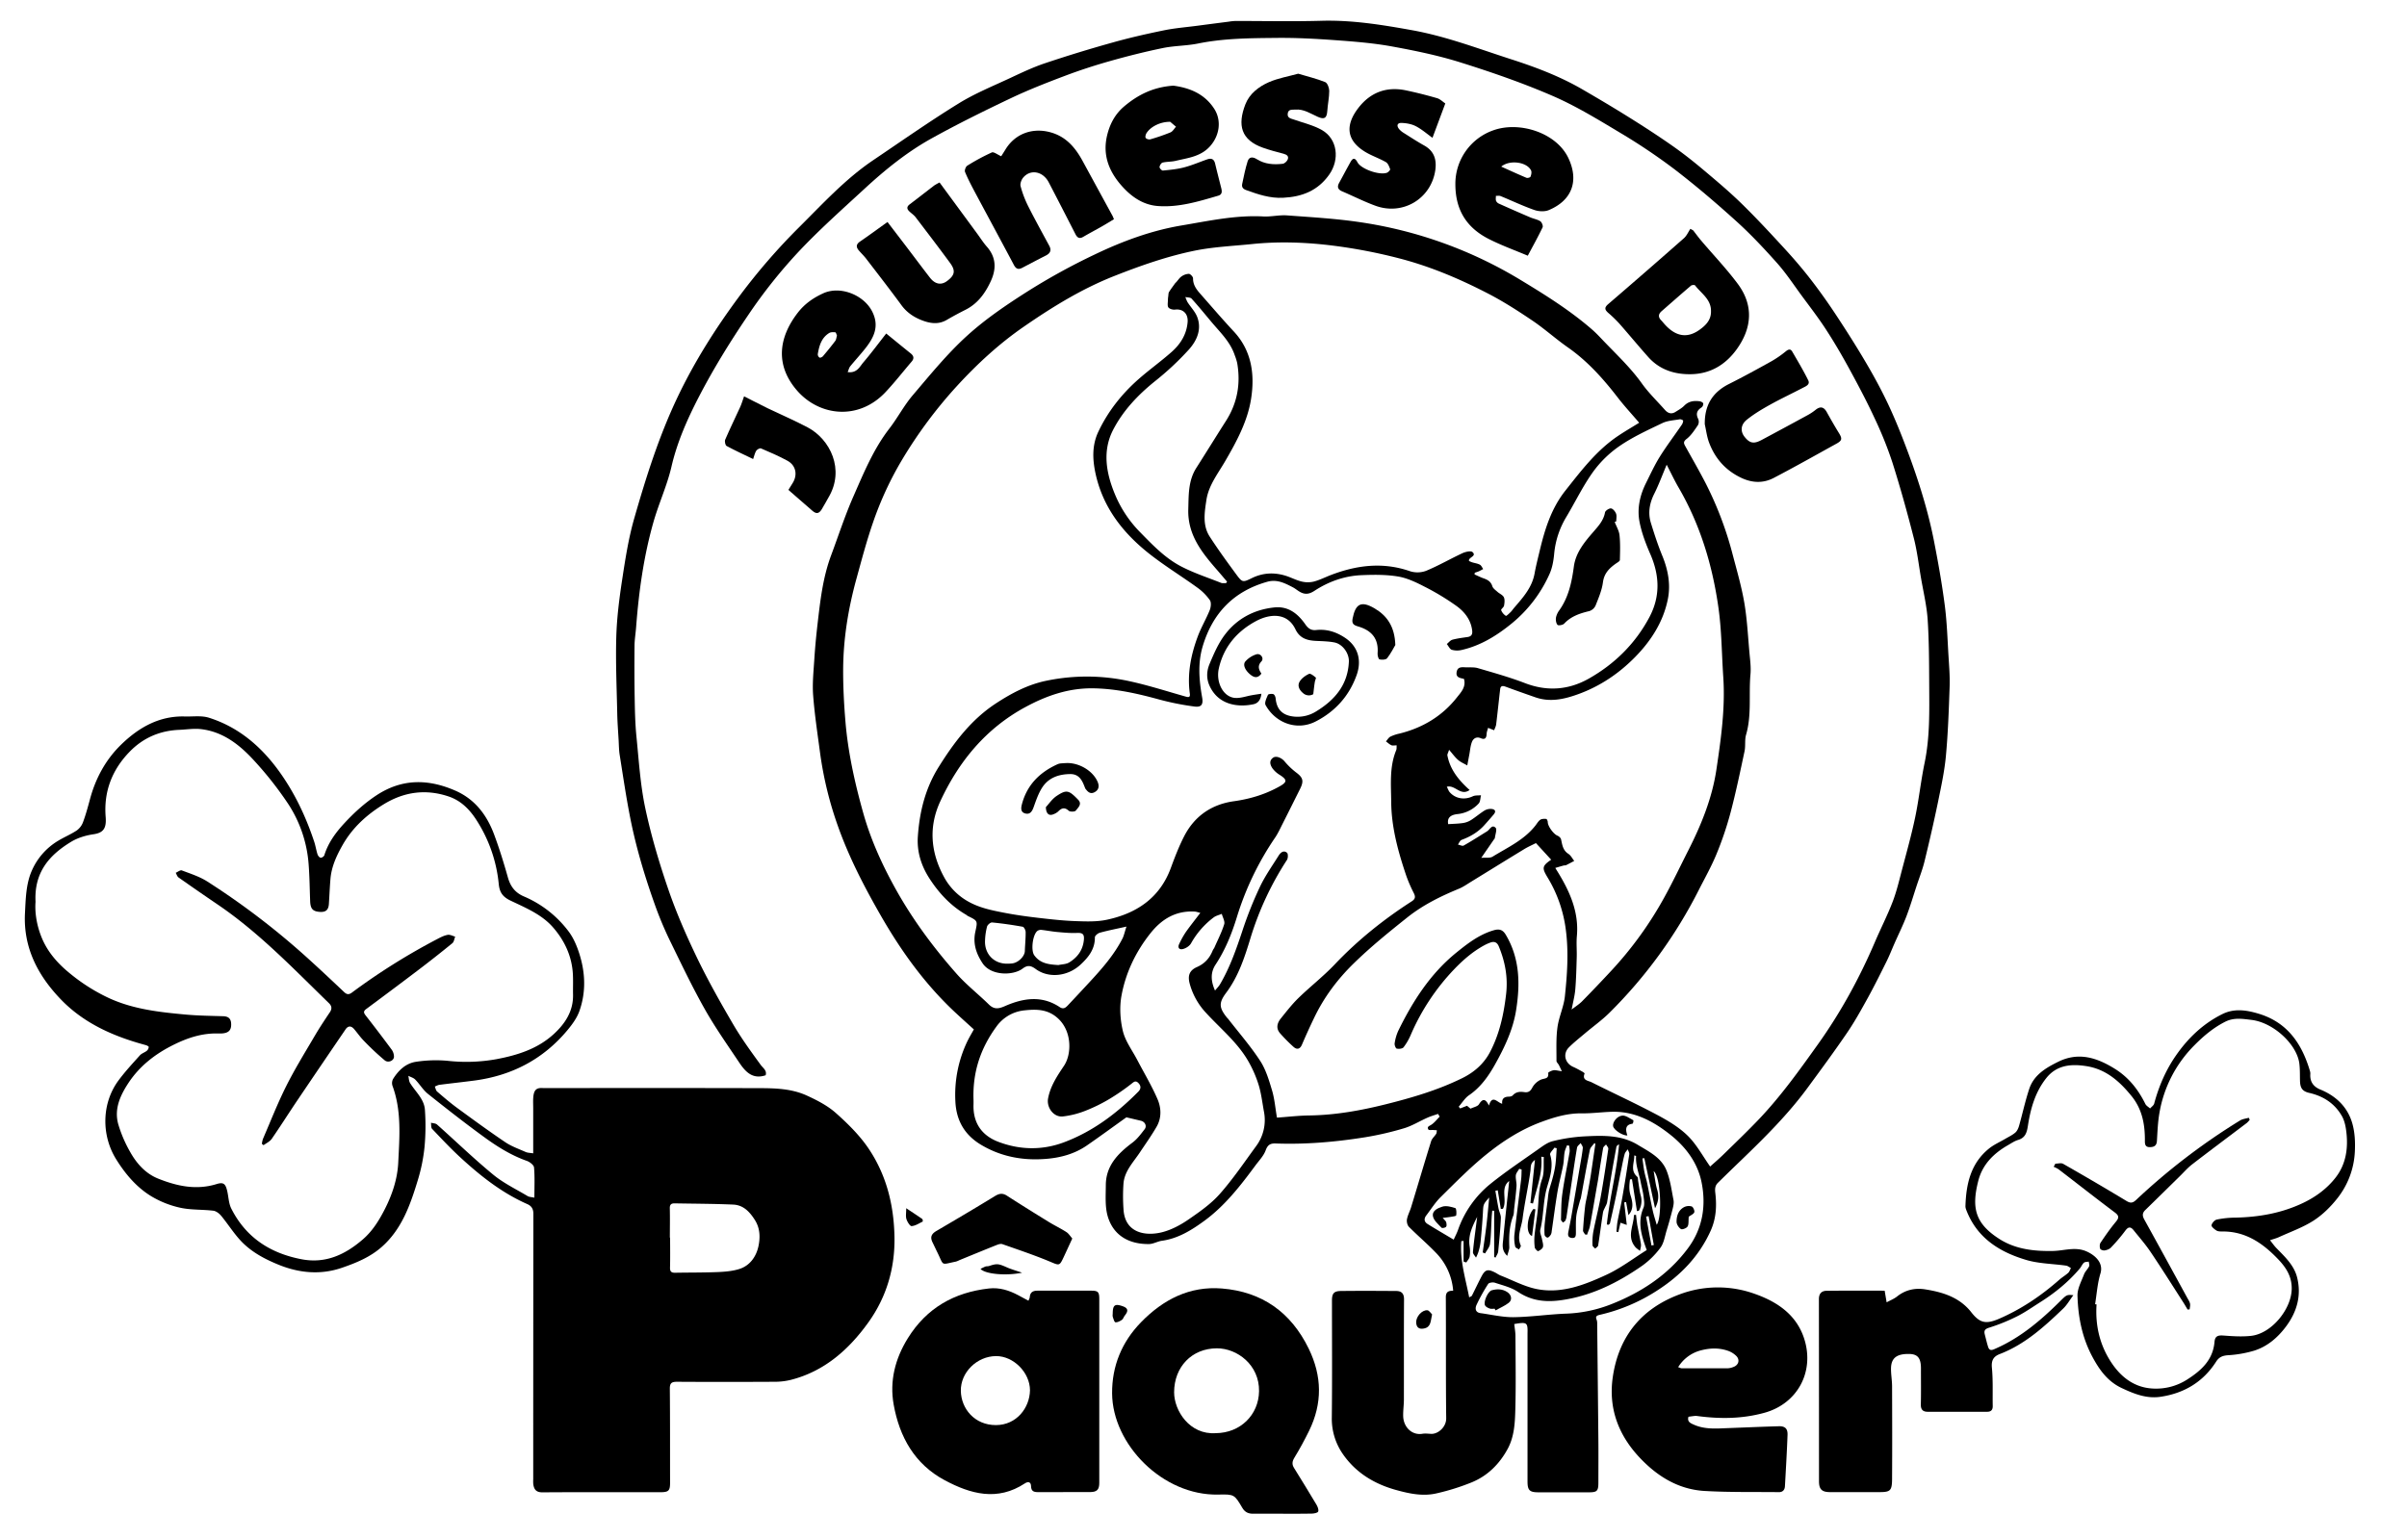<svg id="Calque_1" data-name="Calque 1" xmlns="http://www.w3.org/2000/svg" viewBox="0 0 2500 1600"><path d="M1776.23,1212c4.62-4.19,9.34-8.18,13.75-12.49,12.43-12.16,25-24.17,37-36.77,22.88-24.07,42.14-51.07,61.37-78,23.61-33.13,43-68.64,59-106,6-14,12.94-27.57,18.4-41.75,4.13-10.74,6.77-22.08,9.72-33.25,4.77-18.11,9.85-36.18,13.68-54.5,3.93-18.75,5.94-37.91,9.83-56.68,5.54-26.7,4.9-53.66,4.77-80.61-.12-22.78-.12-45.62-1.61-68.34-1-14.52-4.48-28.88-6.94-43.29-2.38-13.86-4-27.91-7.5-41.49-6.64-25.94-13.78-51.78-21.85-77.3a393.07,393.07,0,0,0-18.31-45.94c-7.91-17.16-16.75-33.92-25.78-50.53-7.67-14.13-15.73-28.09-24.47-41.57C1889.21,330.87,1880,319,1871.17,307c-8.26-11.26-16-23-25.21-33.43-13.37-15-27.2-29.82-42.1-43.31-20.67-18.72-41.93-36.9-64-53.88a615.79,615.79,0,0,0-57.57-38.71C1659.49,124,1636.6,110,1612.33,99.51c-31-13.4-63-24.48-95.25-34.6-23.21-7.3-47.26-12.26-71.23-16.63-19.1-3.49-38.6-5.06-58-6.47-20.55-1.5-41.2-2.64-61.79-2.43-27.26.27-54.59.34-81.58,5.81-12,2.45-24.62,2.25-36.66,4.72-18.46,3.8-36.8,8.41-54.94,13.54-15.82,4.46-31.5,9.57-46.87,15.37-18.93,7.15-37.85,14.54-56.12,23.22-27.64,13.13-55.12,26.7-81.88,41.51-25.59,14.15-48.39,32.56-69.85,52.36-23.78,21.94-48.08,43.48-70.11,67.1a532,532,0,0,0-50.82,64.16c-18.56,27.37-36.1,55.66-51.29,85-11.89,23-22.55,46.83-28.51,72.61-4.6,19.86-13.42,38.71-18.95,58.4-10,35.42-15,71.76-17.79,108.43-.48,6.41-1.59,12.81-1.65,19.22-.17,18.39-.16,36.79.17,55.17.23,13.06.51,26.16,1.81,39.14,2.48,24.74,4,49.78,9.08,74,6.08,28.68,14.46,57,24,84.78,8.3,24.21,18.62,47.85,29.74,70.93,11.4,23.65,24.35,46.6,37.6,69.28,8.54,14.62,18.57,28.41,28.56,42.11,2.63,3.61,6.74,5.93,5.22,10.91-13.71,4.61-21.14-3.8-27.53-13.36-12.1-18.12-24.73-36-35.44-54.92-12.7-22.45-23.86-45.78-35.18-69a371.12,371.12,0,0,1-15.78-36.83c-10.9-30.21-20.27-60.94-26.54-92.46-4.37-22-7.6-44.14-11.12-66.25-.82-5.09-.81-10.32-1.11-15.49-.52-9.05-1.24-18.09-1.42-27.15-.55-26.69-1.77-53.42-1-80.08.57-19.82,3.1-39.67,6.1-59.31,3.26-21.35,6.57-42.9,12.51-63.61,12.29-42.91,25.73-85.53,45-126,17.62-37,39.4-71.41,63.75-104.3a639.84,639.84,0,0,1,63.05-72.82c24.32-24.2,47.64-49.7,76.35-69.09,29.47-19.89,58.6-40.36,88.83-59,17-10.51,35.85-18.13,54.05-26.66,11.65-5.46,23.36-11,35.53-15.09q34.63-11.61,69.87-21.43c17.67-5,35.6-9.06,53.58-12.75,11.42-2.34,23.14-3.26,34.73-4.78q16.33-2.16,32.67-4.24a54.37,54.37,0,0,1,6.71-.72c29.88-.05,59.79.63,89.65-.21,31.88-.9,62.89,4.15,94.06,9.76,35.43,6.37,68.8,19.19,102.8,30.15,25.59,8.24,50.6,17.68,73.9,31.17,16.8,9.74,33.51,19.66,50,30,14.82,9.26,29.49,18.8,43.8,28.83,10.9,7.64,21.4,15.91,31.59,24.48,13.67,11.49,27.39,23,40.14,35.46,15.67,15.31,30.58,31.41,45.39,47.56,9.55,10.4,18.75,21.19,27.35,32.38,9.45,12.3,18.39,25,26.9,38,10.78,16.41,21.28,33,31.18,50,8.06,13.79,15.64,27.94,22.38,42.42,7.13,15.33,13.39,31.1,19.31,46.94s11.44,31.92,16.24,48.16c4.41,14.91,8.25,30.06,11.23,45.33,4.32,22.13,8.28,44.37,11.18,66.73,2.27,17.47,2.8,35.18,3.88,52.79.65,10.5,1.52,21,1.16,31.52-.84,24.06-1.66,48.17-3.87,72.13-1.49,16.12-5,32.11-8.24,48-4.27,20.62-9,41.15-14,61.6-2.11,8.59-5.4,16.9-8.18,25.32-3.46,10.53-6.59,21.19-10.54,31.53-3.63,9.51-8.18,18.66-12.3,28-2.84,6.42-5.39,13-8.5,19.26-6.16,12.42-12.34,24.84-19,37-6.86,12.43-13.73,24.92-21.7,36.63-13.26,19.48-27.26,38.46-41.22,57.45-20.32,27.64-44.58,51.7-69.19,75.43q-12,11.52-23.81,23.14c-3,2.91-3.37,6.11-2.85,10.5,1.58,13.34,1,26.43-4.73,39.26-12,26.66-31.24,46.56-55.43,62.13a185.64,185.64,0,0,1-59.6,25.34c-3.31.76-5,1.58-3.44,5.25a11.72,11.72,0,0,1,.53,4.25q.65,60.6,1.24,121.21c.13,14.53,0,29.07,0,43.6,0,8.76-1.33,10.14-9.82,10.14H1597.9c-9.24,0-11.36-2.11-11.36-11.3q0-52,0-104v-46.71c0-1,0-2.08,0-3.11.31-11.37-.56-12-13.77-9.69.43,4.14,1.23,8.34,1.24,12.54.12,25.32.55,50.67-.13,76-.37,14-1,28.25-7.93,41.11-8.45,15.58-20.51,27.71-36.76,34.56a235,235,0,0,1-37,11.66c-14.21,3.35-28.35.36-42.21-3.49-22.65-6.28-41.87-17.92-55.32-37.44a64.14,64.14,0,0,1-11.39-38c.46-40.48.16-81,.16-121.46,0-7.24,2-9.74,9.31-9.83,19.1-.23,38.2-.13,57.3,0,5.58,0,8.28,2.59,8.24,8.73-.21,34.67-.07,69.35-.14,104,0,5.77-.89,11.55-.74,17.31.27,11,8.77,20.16,20,18.31,3-.5,6.21,0,9.33.09,7.25.11,15.46-7.31,15.35-16.17-.49-41.93-.13-83.87-.39-125.81,0-5.85,3.11-6.76,7.63-6.72a63.34,63.34,0,0,0-18.22-39.77c-8.89-9.21-18.7-17.53-27.73-26.62-1.68-1.7-2.5-5.34-2.06-7.79.77-4.3,3-8.31,4.3-12.54,7-22.89,13.71-45.85,20.83-68.69.87-2.79,3.61-5,5.22-7.59.62-1,.52-2.48.74-3.75l-3.79-.25c-1.73-.12-4.49.39-5-.46-1.84-3,.78-3.56,3-5,3.32-2.16,5.84-5.56,8.7-8.43l-1.72-2.84c-3.72,1.3-7.54,2.37-11.14,4-8.1,3.58-15.79,8.43-24.19,10.93a320.55,320.55,0,0,1-40.88,9.41c-30.61,4.86-61.45,7.53-92.5,6.38-5.34-.19-8.23,1.37-10.31,7.12s-6.93,10.7-10.74,15.86c-15.57,21.08-31.7,41.85-53,57.41-13.15,9.6-27.15,18.37-44,20.7-4.56.63-9,3.36-13.44,3.41-20.4.25-36.66-8.57-42.7-28.27-3.14-10.25-2.19-21.92-2.15-32.94.08-20.26,12.65-32.91,27.68-44.18,4.94-3.7,8.84-9,12.66-13.95,2.58-3.38.29-7.78-3.91-8.76-5.08-1.19-10.16-2.4-15.07-3.56-13.37,9.55-27,19.55-40.94,29.18-12.76,8.83-27.43,12.82-42.59,14-23.73,1.93-46.43-2.17-67.23-14.54-17.2-10.22-25.93-25.24-26.85-45.21a128.43,128.43,0,0,1,12.52-62.58c2-4.09,4.36-8,6.68-12.19-6.37-5.79-12.79-11.52-19.09-17.39-31.52-29.36-56.3-63.79-77.69-101.08-16.89-29.45-32.44-59.42-43.91-91.37a378.06,378.06,0,0,1-19.15-78.25c-2.61-19.68-5.61-39.34-7.09-59.11-.92-12.33.43-24.86,1.22-37.27.76-12,1.88-23.93,3.26-35.85,2.82-24.41,5.48-48.87,14.16-72.14,7.65-20.47,14.39-41.35,23.18-61.32,10.7-24.33,20.8-49.09,37.33-70.47,8.61-11.13,15.18-23.89,24.26-34.57,18.09-21.25,35.86-43.14,56.43-61.83,19.35-17.59,41.43-32.5,63.59-46.56a668,668,0,0,1,68.73-37.75c28.83-13.85,58.85-25,90.66-30.34,28.05-4.71,55.91-10.87,84.7-9.33,8.19.44,16.53-1.7,24.69-1.1,25.35,1.87,50.83,3.32,75.94,7.07a446.35,446.35,0,0,1,167,60.24c25.79,15.61,51.11,31.48,73.86,51.25,3.43,3,6.62,6.27,9.74,9.57,14.33,15.14,29.68,29.26,41.93,46.38,7,9.86,15.92,18.41,24,27.55,3.13,3.55,6.79,4.77,11,2.09,3.14-2,6.51-3.82,9.06-6.43,4.61-4.7,10.1-5.37,16-4.6,1.4.18,3.48,1.23,3.76,2.28a4.77,4.77,0,0,1-1.78,4.11c-4.86,3.11-6.1,6.7-3.42,12.05a7.53,7.53,0,0,1-.38,6.44c-3.47,5.06-6.93,10.52-11.65,14.2-3.62,2.82-3.13,4.51-1.47,7.5,7.35,13.29,15,26.43,21.91,40a363.57,363.57,0,0,1,27.32,72.6c4.38,16.62,9.21,33.21,12.11,50.11s3.74,34.13,5.28,51.23c.7,7.79,1.81,15.7,1.11,23.41-1.88,20.81,1.42,42-4.56,62.55-1.56,5.4-.4,11.54-1.58,17.11-4.57,21.39-9,42.84-14.61,64a346.81,346.81,0,0,1-14.58,43c-5.26,12.81-12.17,25-18.43,37.35a492.65,492.65,0,0,1-92.44,127.12c-7.89,7.88-17.11,14.41-25.66,21.64-5.6,4.72-11.37,9.3-16.57,14.43-6.71,6.63-4.37,16.58,4.31,20.41,3.17,1.41,6.22,3.12,9.27,4.79,1,.55,2.72,1.77,2.59,2.09-2.88,7.21,3.71,7.33,7.15,9.06,22.46,11.29,45.34,21.79,67.54,33.58,11.45,6.08,23.09,12.94,32.27,21.89S1768.11,1200.43,1776.23,1212ZM1170,962.69c-10.44,2.34-19.13,4-27.66,6.37-2.08.56-5.18,3.15-5.16,4.78.16,12.21-6.6,20.63-14.75,28.23-14,13-33.9,14.18-46.72,4.69-5.22-3.86-8.71-4.12-13.63-.41-9.84,7.42-32.88,7.56-41.54-5.55-6.8-10.29-10.14-20.7-7.52-32.76,2.47-11.34,2.57-11.31-7.71-16.34-.73-.36-1.32-1-2-1.4-15.88-9.23-27.91-22.15-37.89-37.51-8.7-13.41-13.16-28-12.12-43.5,1.72-25.59,7.63-50,21.59-72.35,16.07-25.68,33.84-49.38,59.71-66.26,16.13-10.52,32.86-19.38,51.76-23.33a206.36,206.36,0,0,1,86.39.31c19.5,4.2,38.58,10.36,57.8,15.8,3,.84,5.9,1.86,5.27-2.66-2.87-20.72,1.12-40.49,8.28-59.7,3.47-9.28,8.63-17.93,12.35-27.14,1.24-3.08,1.81-8,.19-10.36a55.33,55.33,0,0,0-13-13.06c-16.57-12-34.12-22.7-50.14-35.36-27.63-21.84-48.43-48.7-55.85-84.19-3-14.49-3.37-28.72,3.15-42.5,10-21.11,24.2-39.06,41.59-54.42,11.16-9.84,23.35-18.53,34.49-28.4,9.18-8.13,15.59-18.22,16.63-31,.7-8.72-4.78-14-13-13-2.31.29-5.82-.66-7-2.32s-.47-5-.47-7.62a30.17,30.17,0,0,1,.36-4c.21-1.5.11-3.23.84-4.43,2-3.18,4.27-6.14,6.45-9.19,2.29-2,3.77-4.86,6.07-6.6a14.18,14.18,0,0,1,8-3c1.54,0,4.4,3,4.38,4.66-.07,6.67,3.39,11.38,7.4,15.93,11.6,13.15,23,26.48,34.94,39.3,18.85,20.25,21.9,45.15,17.89,70.28-3.71,23.27-15.15,44.36-27.09,64.85-7.46,12.78-17,24.83-19.27,40-1.95,12.86-4.17,26.23,3.45,38,8.73,13.5,18.22,26.53,27.75,39.49,6,8.13,6.74,8.19,15.83,3.7,11.37-5.61,23-6.25,34.94-2.65,5.74,1.74,11.14,4.71,16.94,6.11a26.88,26.88,0,0,0,12.64.06c6.16-1.61,11.95-4.61,17.94-6.89,26.89-10.26,54-13.59,82-3.88a25.67,25.67,0,0,0,16.8-.45c12.84-5.32,25-12.38,37.59-18.25,3.17-1.47,8.81-2.77,10.53-1.16,4.18,3.9-2.61,5.05-3.66,8a6.92,6.92,0,0,0,0,1.27c1,.4,2.14,1,3.37,1.38,2.65.83,5.53,1.16,7.93,2.44,1.52.82,2.32,3,3.45,4.51-1.51.79-3,1.67-4.54,2.35-1.35.6-2.8,1-4.2,1.47l-.26,1.79c3.07,1.33,6.07,2.87,9.22,4,4.29,1.47,7.72,3.32,9.25,8.22.72,2.32,3.41,4.12,5.41,5.93s5.44,3.19,6.56,5.53.73,5.89.21,8.76c-.31,1.73-3.35,3.65-3,4.69a12.63,12.63,0,0,0,4.88,5.89c.58.38,3.34-2.36,4.91-3.87,1.33-1.28,2.34-2.89,3.55-4.31,9.17-10.67,18.68-21.07,21.35-35.71,1.48-8.12,3.52-16.14,5.45-24.18,5.32-22.2,12-43.69,26.6-62.09,16.5-20.83,32.49-42,55-57,6.95-4.65,14.2-8.86,21.61-13.46-7.79-9.13-15.38-17.31-22.18-26.11-15.11-19.55-31.33-37.81-51.79-52.11-12.56-8.76-24-19.16-36.66-27.73-14.92-10.08-30.17-19.91-46.14-28.18-29.38-15.22-59.91-28.2-92-36.54a546.59,546.59,0,0,0-69.47-13.38c-27.73-3.47-55.78-4.5-83.75-1.61-20,2.06-40.22,2.9-59.81,6.9-28.47,5.82-56,15.5-83.07,26.17-33.93,13.35-64.63,32.29-94.39,52.86-25.71,17.77-48.53,38.83-69.68,61.94a472.7,472.7,0,0,0-56.22,75.52,347.43,347.43,0,0,0-30.62,65.95c-6.56,18.92-11.68,38.36-17,57.68-8.64,31.18-13.88,63-14,95.35-.07,17.95.89,35.95,2.39,53.85,2.68,32,9.66,63.32,18.29,94.23,8,28.7,20.32,55.58,34.9,81.52,17.44,31,38.62,59.39,62.08,86,10.24,11.59,22.64,21.25,33.73,32.12,5.47,5.35,10.16,4.5,16.74,1.61,18.88-8.27,38.18-11.34,56.82,1.1,3.79,2.52,6.11.62,8.44-1.84q11.19-11.88,22.27-23.86c13.21-14.27,26.06-28.83,34.87-46.38C1167.7,970.8,1168.51,967,1170,962.69ZM1622.22,1113c-1.43-3-2.24-4.86-3.19-6.64-.75-1.42-2.41-2.74-2.41-4.1.07-11.6-.56-23.32,1-34.74,1.46-11,6.58-21.45,7.73-32.4,2.42-22.86,4-45.86,1-68.9a138.16,138.16,0,0,0-18.67-54.07c-6.11-10.1-6.46-12.22,3.44-18.94l-15.84-17.27c-3.77,1.92-8.12,3.81-12.13,6.25-18.4,11.19-36.7,22.55-55.06,33.81-4.21,2.57-8.3,5.5-12.81,7.36-19.09,7.89-37.32,16.84-53.72,29.91-19.13,15.25-38,30.54-55.56,47.69-17,16.61-30.79,35.08-41,56.35-4.45,9.25-8.72,18.6-12.73,28-2.06,4.84-5.23,5.42-8.65,2.46a169.43,169.43,0,0,1-13.81-13.91c-4.83-5.29-3.42-10.84.54-15.76,5.84-7.25,11.58-14.68,18.22-21.15,12.32-12,26-22.59,37.77-35,24-25.31,50.88-46.79,80.06-65.58,3.62-2.33,3.89-4.68,2.12-8.29a151.52,151.52,0,0,1-7.68-17.54c-8.52-25.09-15.65-50.54-15.88-77.33-.15-18.1-2-36.41,5.2-53.83.57-1.36.31-3.05.47-5-2.27,0-4.11.49-5.45-.11-2.07-.93-3.8-2.61-5.67-4,1.49-1.67,2.69-3.91,4.55-4.9a40.9,40.9,0,0,1,9.33-3.17c24-5.92,44.38-18,59.73-37.49,4.15-5.26,9.89-11,7.38-19.4-4-.94-8.49-1.28-7.59-7,.87-5.52,5-5.2,9.08-5,4.35.22,8.93-.34,13,.86,16.43,4.83,33,9.45,48.95,15.58,23.11,8.87,45.36,7.12,66.29-4.72,26.79-15.16,48.23-36.26,62.84-63.7,11.53-21.67,10.69-43.45,1-65.67-4.69-10.71-8.92-21.9-11.16-33.31-2.73-13.87.28-27.63,6.64-40.39,4.62-9.24,8.93-18.7,14.38-27.44,7.08-11.35,15.19-22,22.76-33.1a8.21,8.21,0,0,0,1.5-4.37c0-.5-2.36-1.61-3.46-1.42-6.09,1.07-12.66,1.34-18.09,3.93-15,7.17-30.31,14.2-44,23.5a113.57,113.57,0,0,0-27.89,27c-10.56,14.69-18.5,31.25-27.82,46.86a90,90,0,0,0-12.71,38.51c-.66,7.12-1.94,14.58-4.86,21A139.86,139.86,0,0,1,1569.82,648c-15.4,12.51-32,22.78-51.58,27.27a20.14,20.14,0,0,1-10.32-.16c-2.15-.69-3.5-3.88-5.2-6,1.93-1.55,3.65-3.9,5.85-4.49,5.16-1.39,10.53-2,15.84-2.81,3.9-.6,5.1-2.86,4.66-6.6-1.28-11.14-7.83-19.44-16.18-25.54a254.92,254.92,0,0,0-33.4-20.19c-8.75-4.53-18.1-9-27.66-10.56-12.29-2-25.09-1.88-37.62-1.35-17.74.73-34.32,6.65-49,16.29-6.24,4.08-10.8,3.88-16.31.32-2.09-1.34-4-2.93-6.24-4.07-8.3-4.32-16.47-8.5-26.54-5.64-35,9.93-56.78,32.79-67,67.18-5.22,17.54-3.68,35.24-.53,52.94,1.29,7.31-.68,10.42-8,9.46a279.6,279.6,0,0,1-37.47-7.53c-22-6-43.83-10.92-67-11.37-26-.51-49.06,7.56-71,19.42-40.93,22.1-69.16,56.24-88.51,98-12.39,26.73-9.92,53.21,3.89,78.61a63.73,63.73,0,0,0,24.32,25c12,7,25,9.56,38.12,12.12,11.55,2.25,23.25,3.87,34.94,5.24,13,1.52,26,3,39,3.45,10.87.39,22.12.85,32.63-1.39,31-6.61,55.08-22.59,66.59-53.9,4.12-11.22,8.45-22.47,13.92-33.07,10.77-20.89,28.56-33,51.64-36.19,17-2.39,33-7.24,47.87-15.72,7.47-4.26,7.33-6.69-.17-11.52a26.59,26.59,0,0,1-7.69-6.87c-2.32-3.42-3.88-7.75.46-11,3.18-2.41,8.68-.16,11.92,3.54a77,77,0,0,0,11.91,11.5c7.31,5.37,8.53,8.87,4.37,17.21-6.1,12.21-12.18,24.43-18.34,36.6-2.42,4.79-4.67,9.73-7.66,14.15a305.4,305.4,0,0,0-39.63,82.39c-5.37,17.52-12.06,34.15-22.17,49.49-5.37,8.15-5,17-.56,26.94,2.13-2.63,3.9-4.34,5.1-6.37,10.4-17.6,17-36.72,23.42-56a396.63,396.63,0,0,1,18.15-45.45c5.37-11.34,12.74-21.75,19.44-32.44,1.94-3.08,5.12-5.89,8.65-2.9,1.26,1.06,1.14,5.61-.06,7.46a318.52,318.52,0,0,0-37.91,81.32c-6,19.7-12.42,39.48-25,56.39-8,10.65-7.76,15.54.43,25.9.51.65,1.16,1.19,1.66,1.84,11.12,14.35,23.12,28.11,33,43.27,5.92,9.09,9.18,20.14,12.34,30.7,2.63,8.79,3.35,18.14,5.11,28.32,11-.78,22.31-2.12,33.64-2.27,27.08-.37,53.56-5.15,79.6-11.67,27-6.76,53.82-14.63,79-27,12.44-6.11,22.49-14.81,28.94-27,9.95-18.87,14.38-39.28,16.82-60.41,2-17.44-1-33.66-7.6-49.58-1.8-4.36-4.74-5.48-8.92-3.91a47.19,47.19,0,0,0-6.2,2.79c-11.75,6.41-21.73,15-31,24.66a230.6,230.6,0,0,0-45.15,68,60.47,60.47,0,0,1-7.62,13.28c-1.17,1.5-4.86,1.89-7.08,1.39-1.15-.25-2.49-3.73-2.19-5.49a47.65,47.65,0,0,1,3.74-13c15.06-30.75,33.22-59.2,60.24-81.17,12-9.72,24-19,39.12-23.34,5.42-1.55,9.13-.69,12.35,4.76,14.65,24.68,15,51.22,10.69,78.32-3.22,20.28-12,38.64-21.87,56.33-6.89,12.29-15,23.78-27,32-4.29,2.93-7.2,7.88-10.74,11.91l1.5,1.84,7.13-2.77,3.63,3c3.29-1.61,7.33-2.25,8.76-4.53,4-6.43,7-5.65,10.38,1.32,3.52-11.91,8.77-2.93,13.77-1.92-.61-5.43,2.21-7.26,6.93-7.35,1.36,0,3.16-.39,4-1.3,3.34-3.74,7.43-4.07,12-3.4,3.88.57,6.21-.64,8.28-4.58a19.22,19.22,0,0,1,9.24-8.49c3.8-1.45,8.13-.54,7.33-6.84-.09-.74,3.51-2.48,5.55-2.81S1617.9,1112.38,1622.22,1113ZM1545.59,756.2c-.51,2-1.45,4.11-1.52,6.26-.16,4.37-1.77,6.35-6.13,4.49s-7.68.24-9.11,3.84c-1.62,4.05-1.87,8.64-2.71,13-.73,3.82-1.44,7.64-2.16,11.46-3.21-1.86-6.78-3.31-9.54-5.7-3.2-2.76-5.7-6.34-9.36-10.54-1,3.24-2,4.66-1.73,5.87,2.79,14.78,11.82,25.82,23.07,35.91-9.54,6.72-14.94-5.71-23.69-3.39,1.18,2.26,1.78,4.24,3,5.65,6.09,6.91,15.55,8.26,24,4.26,2.47-1.16,5.67-.77,8.53-1.09-.76,2.92-.64,6.66-2.44,8.61a34.78,34.78,0,0,1-22.18,11c-7.57.88-10.68,4.26-9.48,10.43,5-.34,10.19-.42,15.24-1.15a21.67,21.67,0,0,0,8.29-3c4.89-3.09,9.31-6.93,14.2-10a12.22,12.22,0,0,1,7-1.66c3.64.26,5.51,2.21,2.53,5.74q-4.77,5.65-9.73,11.15c-6.49,7.22-14.57,11.92-23.63,15.28-1.64.61-2.54,3.19-3.79,4.86,2,.4,4.66,1.81,6,1,8.26-4.65,16.23-9.8,24.3-14.79,2.87-1.77,5-7.55,8.86-3.63,1.65,1.7-.38,7-.82,10.66-.07.55-.63,1-1,1.56l-13.11,19c4.54-.4,9,.48,11.8-1.26,15.6-9.57,32.65-17.26,44.39-32.19,1.66-2.11,3-4.65,5.14-6.13,1.54-1.08,4.11-1,6.17-.88.64.06,1.57,2.15,1.58,3.32,0,4.25,6,12.44,10,14.06,1.58.64,3.49,2.33,3.82,3.85,1.24,5.73,1.84,11.4,7.59,15.07,2.56,1.63,4.09,4.85,6.08,7.35-2.82,1.48-5.62,3-8.49,4.42-.71.34-1.66.11-2.46.33-2.75.75-5.47,1.57-8.71,2.52,1.14,1.9,1.54,2.59,2,3.28,12.83,20.71,22.7,42.25,20.4,67.6-.65,7.21.07,14.53-.14,21.79-.32,11.18-.58,22.38-1.5,33.51-.56,6.66-2.34,13.22-3.78,20.95,4.27-3.33,7.94-5.6,10.88-8.59q15.35-15.64,30.27-31.71a383.18,383.18,0,0,0,55.31-76.62c8.77-15.91,16.55-32.37,24.78-48.58,13.49-26.58,24.69-54.22,29.09-83.67,4.77-31.89,9.35-64,7.14-96.52-1.62-23.94-1.64-48.11-5-71.8-6.2-44-18.89-86.21-41.48-125-4.2-7.21-7.74-14.8-12.28-23.57-4.58,10.86-8.17,20.71-12.82,30-5,9.93-6.82,20-3.56,30.57,3.52,11.39,7.2,22.78,11.73,33.8,6,14.57,8.91,29.72,5.93,44.94-4.62,23.55-17.28,43.39-33.89,60.35-16.84,17.19-36.52,30.51-59.35,38.76-14.48,5.24-29.1,8.56-44.33,3.27-10.32-3.58-20.61-7.23-30.85-11-3.12-1.17-5.37-1.22-5.82,2.62-1.43,12.19-2.67,24.39-4.16,36.57-.25,2-1.38,4-2.1,6ZM1246.7,948.43c-2.46-.59-4.13-1.25-5.84-1.34-19.51-1.11-34.18,7.7-45.95,22.51-15.25,19.17-25.68,40.91-30.07,64.76-2.18,11.86-1.41,25,1.41,36.81,2.53,10.54,9.67,20,14.84,29.87,7.08,13.55,15,26.74,21.06,40.72,4,9.13,4.5,19.58-.82,28.79s-11.59,18-17.54,26.94c-6.72,10.07-15.72,19.13-16.87,31.89a187.86,187.86,0,0,0,0,27c1.38,25.31,23.81,28.32,41.16,23.57,9.32-2.56,18.39-7.46,26.41-13,11.45-7.89,23.23-16.1,32.35-26.4,13.72-15.5,25.41-32.82,37.67-49.58a45.34,45.34,0,0,0,8.24-36.22c-1.71-9.31-2.76-18.85-5.56-27.83a121.53,121.53,0,0,0-11.25-25.36c-11.27-19.12-28.59-33.13-43.36-49.29a71.7,71.7,0,0,1-17-30.62c-2.08-8-.17-13.47,7.53-16.87,8.24-3.63,13.23-9.32,16.45-17.24.46-1.14,1.35-2.09,1.85-3.22,3.49-8,7.51-15.73,10.07-24,1-3.06-1.55-7.2-2.48-10.85-2.86,1.21-6.09,1.91-8.49,3.72a86.37,86.37,0,0,0-23.44,26.87c-1.51,2.69-5,5-8.12,5.87-3.8,1.13-6.23-1-4.17-5.27a92,92,0,0,1,6.93-12.39C1236.29,961.83,1241.28,955.6,1246.7,948.43Zm26.7-342.58c.36-.51.73-1,1.09-1.51-3.26-3.82-6.48-7.68-9.78-11.46-16.08-18.39-31.27-36.91-30.51-63.69.43-15-.12-29.79,8.39-43.12,10.35-16.22,20.45-32.61,30.8-48.84,11.81-18.51,15.32-38.59,11.61-60.05a57,57,0,0,0-2.56-8.12c-4.66-14-15.22-23.84-24.32-34.72-6.76-8.08-13.43-16.26-20.5-24.07-1.24-1.37-4.25-1.15-6.44-1.66a31.88,31.88,0,0,0,2.25,5.36c3.29,5.13,7.84,9.72,10,15.26,5,12.92-.36,24.69-8.55,33.86a296.69,296.69,0,0,1-35.37,33.05c-17.71,14.27-33.19,30.65-43.45,50.59-11.18,21.7-7.2,44.71,1.83,66.51A123,123,0,0,0,1184,552.77c13,13.28,25.94,26.91,42.48,35.58,13.27,6.95,27.72,11.65,41.71,17.19C1269.7,606.15,1271.65,605.77,1273.4,605.85Zm236.46,682.09c1.65-3.66,3.27-6.7,4.42-9.91a106.91,106.91,0,0,1,33.84-48.11c15.73-12.65,32.58-23.92,49.1-35.57,4.84-3.41,9.93-7.37,15.47-8.71a176.65,176.65,0,0,1,32.94-5c19-.93,38-1.75,55.45,8.81,11.76,7.12,24.54,13.31,29.87,26.72,3.82,9.61,5.19,20.25,7.2,30.51.57,2.88-.08,6.16-.82,9.1-1.91,7.62-4,15.19-6.34,22.71-1.86,6.08-2.79,13-6.41,17.84a85.4,85.4,0,0,1-19.33,19c-25,17.32-51.76,30.73-82.39,35.33-16.57,2.49-31.73,1.25-46.22-8.45-7-4.68-15.84-6.77-24-9.5-2.07-.68-6.12-.13-7,1.29a181.73,181.73,0,0,0-12,21.61c-1.73,3.7-1.42,8,4.21,8.71,11.44,1.56,22.91,4.33,34.34,4.18,18.1-.24,36.16-3,54.27-3.67a141,141,0,0,0,47.16-9.85c31.35-12.39,59-30.53,79.48-58,15.32-20.51,19.09-44,14.26-68.36-4-20.28-16.18-36.67-32.17-49.43-17.72-14.12-37.33-24.76-61-24.09-10.51.3-21,1.76-31.5,1.63-14.58-.17-28.15,3.91-41.47,8.8-21.33,7.82-40.42,20.06-57.86,34.21-16.64,13.49-31.76,28.9-47.06,44-5.68,5.61-10,12.6-14.89,19-2.62,3.43-2.34,6.71,1.41,9C1491.43,1277.1,1500.31,1282.26,1509.86,1287.94ZM1657,1188.55l-.92-1c-1.64,2.35-4.25,4.5-4.77,7.08-3.35,16.52-6.23,33.14-9.3,49.72-.22,1.2-.82,2.34-1.12,3.53-1.29,5.11-3,10.16-3.65,15.34-.69,5.74-.39,11.61-.45,17.42,0,3.12-.11,6.17-4.53,5.5-4.16-.63-3.82-3.6-3.22-6.66,1.08-5.47,2.21-10.93,3.16-16.43q4.56-26.27,9-52.56c1-5.92,2.16-11.83,2.76-17.79.16-1.62-1.43-3.41-2.22-5.12-1.3,1.58-3.45,3-3.76,4.77-2.14,12.41-3.92,24.88-5.79,37.33-1.72,11.41-3.38,22.82-5.11,34.22a13.17,13.17,0,0,1-1.19,4.17c-.49.9-1.65,1.45-2.51,2.15-.72-1-2.11-2.1-2.08-3.12.27-8.89.14-17.86,1.37-26.64,2-14.54,5.1-28.93,7.55-43.42.36-2.15-.22-4.46-.37-6.7l-2.3-.39c-.87,2.43-2.11,4.8-2.52,7.3-.75,4.45-.65,9-1.51,13.47-1.79,9.27-4.33,18.41-5.89,27.71-2.29,13.63-4,27.36-6,41a8.22,8.22,0,0,1-1,3.52c-.86,1.23-2.25,2.91-3.38,2.88s-3-1.91-3-3.08a72,72,0,0,1,.26-12.28c.89-8.4,2.09-16.77,3.16-25.16a69.3,69.3,0,0,1,1.09-7.89c1.13-4.53,2.7-9,3.86-13.47a110.92,110.92,0,0,0,2.83-13.28c.76-5.87,1-11.8,1.41-17.7l-2.38-.6c-1.58,2.45-5,5.46-4.44,7.25,3.61,11.65,0,23.1-3.08,33.36-4.36,14.74-3.51,29.9-7.13,44.51-.76,3.08,1.21,6.81,1.82,10.25.46,2.62,1.53,5.48.89,7.84-.49,1.83-3,3.43-5,4.32-.54.24-3.29-2.38-3.48-3.88a58.4,58.4,0,0,1-.19-12.88c.87-8.6,2.4-17.13,3.28-25.73,1.12-10.85.67-21.7,4.54-32.43,2.5-6.94,1.32-15.2,1.79-22.87l-2.66-.33c1.55,17.23-4.8,32.61-8.59,48.59l-2.69-.51c1.53-14.55,3.07-29.11,4.72-44.72-5.21,3.61-4.15,7.58-4.71,11.58-2.28,16.52-6,32.84-8.14,49.37-1.2,9.2-6.2,18.3-1.86,28,.4.91-1.19,2.71-1.85,4.1-1.36-1-3.68-1.75-3.92-2.94a38.72,38.72,0,0,1-.94-11.67c2.19-19.57,4.76-39.1,7.11-58.65.39-3.25.32-6.56.47-9.84l-2.47-.75c-1.25,2.25-3.31,4.41-3.55,6.76-.38,3.69.95,7.53.7,11.25-.54,8-1.61,16-2.49,24-.25,2.26-.12,4.69-.91,6.75-4.06,10.51-4.56,21.37-4.09,32.44.11,2.7-1.2,5.47-2.11,9.27-6.17-5.79-4.72-11.71-4.24-17,1.84-20.35,4.15-40.67,6.26-60.79-9.72,7.31-1.66,19.88-6.53,28.88l-2.18.16-3.21-19.42-2.47.56c1.09,6.12,2.08,12.27,3.3,18.37.67,3.38,2.58,6.74,2.42,10-.54,11.59-1.62,23.16-2.79,34.71-.23,2.19-1.83,4.24-2.79,6.36l-1.38-.68v-48l-2-.11c-.21,2.43-.49,4.86-.62,7.29-.52,9.08-.57,18.22-1.7,27.22-.44,3.46-3.32,6.61-5.09,9.9l-2.49-1c1.31-9.49,2.77-19,3.9-28.48s1.91-19,2.84-28.6c-6.25,7-6.08,7.26-6.5,15.11-.56,10.53-1.48,21-2.51,31.54a59,59,0,0,1-2.3,10.25,42.14,42.14,0,0,1-2.4,5.54c-1.12-1.92-3.32-3.94-3.16-5.76.81-9.66,2.21-19.26,3.4-28.89.32-2.56.65-5.12,1-7.68-5.08,9.87-9.66,19.57-7.83,30.73a33,33,0,0,1,0,10.54c-.36,2.17-2.26,4.08-3.47,6.11l-2.84-.94v-21.44l-2.32.21c-1.67,19.88,4.31,38.64,8.16,58.44,1.84-1.1,2.59-1.28,2.81-1.73,3.31-6.56,6.42-13.23,9.82-19.74,3.93-7.49,6.51-8.24,14.05-4.5,2,1,3.9,2.44,6,3.26,12.66,4.93,25,11.69,38.12,14.17,25.42,4.81,49.12-4.51,71.59-14.9,15-6.91,28.32-17.23,42-25.74-5.53-15.17-9.77-28.91-3.44-43.79,1.47-3.46.61-8.13.12-12.15-.59-4.89-2-9.68-2.91-14.55-1.72-9-5.53-17.73-4.82-27.22a11,11,0,0,0-1.89-.58c.24,7.66-4.53,15.47,3.09,22.15,1,.85.7,3.12,1,4.74.84,4.88,1.3,9.85,2.58,14.61a20.66,20.66,0,0,1-1.94,16l-1.92.32-5.19-33.14-2.06.19c-.74,5.47-1.19,10.81.57,16.53,2.14,6.91,3.68,14.08-2.2,20.62l-2.4-13.62-2,.41c.87,7.58,1.75,15.17,2.69,23.35l-6.54-2.26c-.83,3.65-1.53,6.7-2.23,9.75l-2-.42c.39-3.63.55-7.3,1.21-10.88,1.58-8.51,3.59-16.94,5.06-25.46q3.81-22,7.08-44.1c.24-1.61-1-3.45-1.61-5.18-1.08,1.61-2.66,3.1-3.15,4.88-1.32,4.74-2.21,9.6-3.19,14.42-2,9.66-3.76,19.35-5.77,29s-4.16,19.1-6.34,28.63c-.14.6-1,1-1.57,1.55l-1.68-.43c3-27.84,10.31-55.14,12.73-83.15-1.64.75-2.61,1.66-2.8,2.7-2.09,11.35-4.13,22.7-6,34.08-1.34,7.93-2.41,15.91-3.72,23.85a17.9,17.9,0,0,1-1.64,3.85c-.89,2.12-2.23,4.17-2.57,6.37-1.77,11.37-3.2,22.8-5,34.17-.2,1.23-2,2.2-3.09,3.29-1-1.15-2.73-2.29-2.76-3.47a65.15,65.15,0,0,1,.73-13.62c2.36-12.21,5.51-24.27,7.72-36.51,3-16.6,5.49-33.3,7.94-50,.21-1.41-1.52-3.1-2.35-4.67-1,1.23-2.73,2.33-3,3.7-1.91,11-3.55,22-5.28,33-.36,2.25-.81,4.49-1.2,6.74-2.39,13.78-4.7,27.58-7.24,41.33-.57,3.1-2,6-3,9.06l-2.09-.32c-.74-1.39-2.19-2.83-2.1-4.17.53-8.43,1.24-16.87,2.21-25.26.52-4.46,1.73-8.84,2.54-13.27,1.18-6.45,2.38-12.91,3.4-19.4C1653.89,1209.86,1655.42,1199.2,1657,1188.55Zm-645.87-45.48c0,.25.06,2.33,0,4.4-.63,19.12,8.49,32.28,25.87,38.87,22.41,8.5,45.6,8.89,68,.5,29.93-11.2,55-30.08,77.34-52.71,3.2-3.24,2.6-6.51-.31-9.24s-4.84-.4-7.36,1.51a226.3,226.3,0,0,1-22.25,15.32,169.69,169.69,0,0,1-24.87,12.24,91.61,91.61,0,0,1-23.73,6c-9.54.91-17-9.37-15.24-18.77,2.39-12.86,9.52-23.39,16.52-33.88,8-11.92,8.38-35.1-5.51-48.56-10.7-10.36-22.85-10.42-35.76-9a40.71,40.71,0,0,0-29.12,17.13C1018.69,1088.9,1010,1113.58,1011.14,1143.07Zm88.12-140.42c3.77-.83,8.09-.78,11.2-2.68,8.65-5.28,14.32-12.86,15.31-23.47.55-5.94-1.29-7.49-7.23-7.22-6.7.31-13.47-.36-20.19-.95-5.54-.49-11-1.59-16.58-2.2a6.52,6.52,0,0,0-4.09.92c-5,3.49-7.2,20.16-3.46,25.41C1080.41,1001.16,1089.58,1002.06,1099.26,1002.65Zm-53.55-1.42a47.51,47.51,0,0,0,5.67-.28c6.5-.88,12.9-7.41,13.07-12.82.21-6.58.92-13.16.84-19.73,0-1.93-1.7-5.29-3.07-5.54-10.52-1.9-21.14-3.43-31.79-4.46-1.66-.16-4.74,2.44-5.24,4.29a66.48,66.48,0,0,0-2.09,14.69C1022.54,990.69,1031.84,1001.14,1045.71,1001.23Zm671.86,215.48c1.18,6.48,1.8,13.14,3.68,19.41,2,6.81,1.23,12.78-2.26,19.21-3.78-17.72-7.44-34.85-11.1-52l-2,.21c.64,4.54,1.11,9.11,2,13.61.76,4,2.06,7.91,2.9,11.91,2,9.52,3.72,19.09,5.8,28.58,1.08,4.9,2.68,9.69,4.14,14.84C1726.52,1265.07,1725.07,1222.85,1717.57,1216.71Zm-2.29,77.29,2.45-.47-5.4-30-2.63.47Z"/><path d="M553.81,1198.28v-46.74c0-3.74-.23-7.49.05-11.21.63-8.56,3.83-10.29,10.11-9.88.62,0,1.24,0,1.86,0,74.12,0,148.25-.13,222.37.09,16.91,0,34.13.51,49.8,7.69,10.64,4.87,21.53,10.47,30.16,18.15,12.47,11.08,24.72,23.19,34,36.94,18.4,27.33,26.21,58.29,26.87,91.46.66,32.84-8.32,62.83-26.94,88.89-20.17,28.22-45.74,51.12-80.89,60a69.84,69.84,0,0,1-16.57,1.94c-33.84.17-67.69.22-101.53,0-5.76,0-7.44,1.56-7.38,7.36.3,32.59.19,65.19.24,97.79,0,8-1.61,9.58-9.88,9.58-40.9,0-81.81-.14-122.71.15-6.62,0-8.73-3.12-9.49-8.58a37.57,37.57,0,0,1-.05-5q0-138,.15-275.93c0-5.31-2.29-8.22-6.38-10-26.18-11.57-48.27-29-69.11-48.15-10.37-9.5-20-19.82-29.7-30-1.24-1.31-.82-4.2-1.18-6.35,2.13.58,4.81.54,6.29,1.85,19.47,17.34,38.24,35.52,58.35,52.08,10.76,8.86,23.71,15.07,35.78,22.29,1.73,1,4.09,1,7,1.61,0-11.11.51-21.29-.36-31.34-.22-2.55-4.47-5.8-7.53-6.88-16.3-5.74-30.75-14.82-44.5-24.85-19.78-14.42-39.09-29.5-58.21-44.78-5.08-4.07-8.53-10.11-13.15-14.83-1.81-1.86-4.75-2.62-7.18-3.88.57,2.52.55,5.41,1.83,7.49,5.6,9.09,14.68,16.6,15.41,27.89a236.9,236.9,0,0,1-.4,38.51,179.43,179.43,0,0,1-7,34.54c-7.82,25.69-16.61,51.09-37.8,69.62-11.94,10.44-26.37,16.35-41,21.37-22,7.55-44,5.59-65.36-3-14.81-6-28.93-13.45-39.89-25.25-7.4-8-13.24-17.36-20.19-25.78-2-2.42-5.26-4.91-8.2-5.26-11.4-1.37-23.18-.65-34.28-3.09a100.13,100.13,0,0,1-30-11.88c-15.37-9.34-26.91-23-36.47-38.3-15.77-25.25-15.15-58.57,2.39-82.16,6.8-9.15,14.59-17.57,22.22-26.06,1.82-2,4.91-2.89,7.12-4.66a5.78,5.78,0,0,0,2-3.94c0-.67-2-1.69-3.21-2-33.15-8.92-64.11-22.5-88.18-47.57-23.73-24.71-39-53.67-37.15-89.48.78-15,1-30.27,7.1-44.14a67.82,67.82,0,0,1,27.22-31c6.34-3.86,13.31-6.72,19.48-10.82a18.5,18.5,0,0,0,6.49-8.59c2.84-7.65,5-15.56,7.12-23.45,5.79-21.9,16.32-41.4,32.41-57.06,18.18-17.69,39.48-30.07,66.18-29.29,8.43.24,17.43-1.14,25.18,1.33,30.62,9.73,54,29.71,72.61,55.42,16.22,22.41,27.92,47.17,36.61,73.36,1.42,4.28,2.07,8.81,3.45,13.1.46,1.44,1.95,3.34,3.19,3.53s3.5-1.35,3.88-2.57c4-12.92,11.79-23.54,20.77-33.23,10-10.79,20.72-20.64,33.17-28.89,26.66-17.66,53.86-17.29,82-5.06,20.5,8.92,32.89,25.41,40.43,45.67,5.41,14.51,10,29.35,14.2,44.27,2.64,9.47,7.33,15.95,16.63,20A113.66,113.66,0,0,1,590.78,968c4.93,6.64,8.35,14.77,10.89,22.72,6.34,19.76,7.09,40,.13,59.69-2.54,7.21-7.44,13.9-12.42,19.88-25.31,30.41-58.1,47.35-97.16,52.43-11.91,1.55-23.85,2.83-35.76,4.36-1.66.21-3.23,1.18-4.84,1.8.78,1.77,1.09,4.07,2.41,5.21,6.74,5.83,13.52,11.66,20.69,16.92,16.53,12.12,33.08,24.21,50.06,35.67,6.45,4.35,14.05,7,21.25,10.21C548.16,1197.81,550.72,1197.76,553.81,1198.28ZM36.91,936.91c-.87,11.35,1.23,24.65,6.39,37.23,6.41,15.65,17.44,27.76,30.63,38.27a189.67,189.67,0,0,0,39.78,24.82c25.12,11.4,52.11,14.39,79.11,16.86,13,1.18,26,1.32,39.07,1.73,5.37.17,8,2.54,8.2,7.93.25,7.1-3,10.34-13.08,10-16.69-.52-31.68,4.31-46.4,11.59-19.17,9.47-35.55,22.06-47.34,40-8.5,12.92-14.86,27-10.43,42.71A134.31,134.31,0,0,0,135.29,1197c6.73,12,16,22.36,29.08,27.58,19.45,7.77,39.45,12.15,60.5,5.65,7.31-2.26,9.39-.38,11.17,7.41,1.38,6,1.49,12.66,4.18,18,15.13,30,40.31,46.4,72.9,52.66,25.12,4.83,45.37-4.83,63.58-20.48,10-8.57,16.87-19.59,22.87-31.32,7.84-15.32,13.24-31.69,14.06-48.45,1.31-26.75,3.64-53.93-6-80a9.12,9.12,0,0,1,.61-7c5.66-9.08,13.36-16.45,24.15-17.94a136.17,136.17,0,0,1,32.2-1,176,176,0,0,0,51.24-1.71c21.8-4.13,42.62-10.7,59.36-26.07,11.9-10.91,20.34-23.83,20-40.92-.15-7,.2-14.09-.16-21.11-1-18.93-8.74-35.34-21-49.21-11.77-13.27-28.37-20-43.9-27.45-8.34-4-11.28-8.88-12.11-17.18a148.61,148.61,0,0,0-23.62-67.15c-7.1-10.92-16.14-19.68-28.43-23.81-23.48-7.9-45.92-5-67.25,8-17.67,10.8-32.54,24.3-42.82,42.33-6.25,11-11.58,22.44-12.67,35.3-.73,8.66-1.06,17.35-1.63,26-.41,6.2-3.15,8.64-9.13,8.3-7.54-.43-10-3.12-10.33-11-.47-12.83-.6-25.69-1.59-38.48a132,132,0,0,0-21.4-63,365.26,365.26,0,0,0-35.71-45.26c-14.7-16-31.85-29.45-54.56-32.14-7.47-.89-15.2.42-22.81.73-20.13.82-37.46,8.36-51.43,22.74-18.24,18.78-27,41.26-24.9,67.73.9,11.45-2,16.46-12.6,18-8,1.17-16.31,3.64-23.14,7.77C51.57,888.1,35.33,906,36.91,936.91Zm658.83,349H696c0,10.37.19,20.73-.09,31.09-.11,4.23,1.56,5.41,5.44,5.34,14.69-.29,29.39-.11,44.07-.71,7.51-.31,15.26-.95,22.37-3.16,11-3.43,17.47-12.7,19.85-23.19,2-9,2-18.81-3.47-27.53s-12.07-15.77-22.67-16.23c-20.25-.88-40.54-.9-60.81-1.27-3.51-.06-5.13,1.24-5,5.21C695.94,1265.59,695.74,1275.74,695.74,1285.89Z"/><path d="M2153.47,1345.64c-3.94,5.28-6.7,10.27-10.64,14-19.64,18.81-39.7,37.12-65.69,47.12-6.47,2.49-9,6.4-8.28,14.14,1.28,13.18.61,26.54.87,39.82.09,4.2-1.8,6.06-5.9,6.06-20.56,0-41.11,0-61.67,0-5,0-7.24-2.34-7.11-7.69.31-12.45.1-24.92.12-37.37,0-10.67-3.33-14.81-12.09-15-13-.25-18.8,4.12-19,14.91-.1,6.16,1.07,12.35,1.1,18.53.12,32.18.21,64.36,0,96.54-.09,12.19-1.85,13.55-13.32,13.55-17,0-34,0-51.07,0-8.51,0-11.5-2.91-11.51-11.24q0-94.68-.09-189.36c0-5.9,3-8.52,8.08-8.58,19.91-.23,39.83-.1,60.21-.1.68,4,1.31,7.74,2.06,12.1,3.81-2.1,7.69-3.59,10.8-6.06,8.71-6.94,18.69-9.11,29.23-7.42,16.83,2.7,33,7.34,45.17,20.57.84.92,1.65,1.87,2.42,2.85,9.08,11.67,15.35,13.1,29.44,7,23-10,43.53-23.87,62.3-40.44,2.92-2.57,6.36-4.54,9.23-7.15,1.34-1.22,1.89-3.3,2.8-5-1.67-.85-3.26-2.23-5-2.48-13.68-1.94-27.89-2-41-5.79-27.18-8-50.46-22.06-61.91-50.08-.77-1.9-1.7-4-1.64-5.94.7-23.08,5.5-44.65,24.69-60,5-4,11-6.59,16.54-9.86,3.57-2.1,7.43-3.89,10.53-6.54,1.94-1.67,3.2-4.55,3.94-7.12,3.6-12.68,6.37-25.62,10.49-38.12,4.85-14.7,17.25-22,30.32-28.44,21.2-10.39,40.19-4.08,58.61,7.35,14.37,8.91,24.34,21.56,31.74,36.54.94,1.91,3.24,3.15,4.91,4.7,1.46-1.67,3.74-3.13,4.26-5.05,4.8-17.94,12.06-34.8,22.62-50,12.57-18.12,28.21-33.09,48.2-43,12.6-6.24,25.44-4.13,38.08-.27,29.81,9.1,44.75,31.54,53,59.82a9.29,9.29,0,0,1,.26,3.07c-.41,7.82,3.33,12.88,10.39,15.77,16.48,6.74,28.45,18.31,33.29,35.38,2.63,9.3,3.1,19.58,2.58,29.32a84.56,84.56,0,0,1-18.06,48.18c-6.92,8.81-15.32,17.15-24.67,23.2-11.08,7.16-23.87,11.68-36,17.21-3,1.37-6.25,2.19-9.38,3.26,2.24,2.78,4.28,5.75,6.76,8.3,8.76,9,18.25,17.76,21.4,30.4,4.64,18.64-.15,35.66-11.46,50.85-8.59,11.54-19.36,20.85-33.19,25.21a119.1,119.1,0,0,1-27.16,4.74c-5.58.39-9.26,1.9-12.25,6.57-13.56,21.22-33.29,33-57.93,36.62-14.36,2.12-27.25-3-40-9-14.74-6.84-23.37-18.93-30.78-32.8-10.61-19.89-14.75-41.28-15.35-63.28-.2-7.32,4.06-14.86,6.78-22.11,1.13-3,3.86-5.4,5.29-8.35.62-1.28-.2-3.25-.37-4.91-1.71.34-3.9.14-5,1.14-1.79,1.58-2.7,4.1-4.29,6-11.8,14-25.84,25.35-41.24,35.1-7.94,5-15.68,10.51-24.05,14.69a194.42,194.42,0,0,1-28.9,11.7c-4.78,1.49-5.48,3.39-4.42,7.39,1.11,4.2,2.06,8.45,3.38,12.59,1.59,5,5.07,2.94,8,1.65,25.77-11.36,46.75-29.28,66.51-48.85C2146.64,1345.05,2146.65,1345.06,2153.47,1345.64Zm22.59,9.4,1.51.19c-1.46,21.77,3.26,42.12,15.27,60.29,10.23,15.48,24.24,26.29,43.52,27.14a59.59,59.59,0,0,0,35-9.19c14.61-9.28,27.08-20.26,28.7-39.18.52-6,3.33-7.15,9.22-6.72,9.59.71,19.36,1.39,28.86.32,21.21-2.39,41.91-27.76,42.13-49,.13-12.77-5.92-22-14-30.49-15.85-16.64-33.8-29.15-58.09-28.94-2,0-4.45,0-6.07-1-2.16-1.34-5.41-4-5.12-5.48.44-2.31,3.2-5.42,5.47-5.91a99.47,99.47,0,0,1,19-2c24.69-.49,48.56-4.65,71-15.45,13-6.26,24.54-14.81,33.35-26.12,11.15-14.31,13.33-31.36,11-48.94-.68-5.16-1.91-10.64-4.46-15.08-7.48-13.06-19.19-20.64-33.86-24-7.17-1.64-9.42-5.06-9.62-12.49-.16-6,.05-12-.69-18-2.47-19.73-26.6-42.56-49.72-45.35-9.3-1.12-18.28-2.67-27.34,1.93-12.18,6.19-22.35,14.72-31.84,24.33a130.24,130.24,0,0,0-36.42,70.45c-1.67,9.52-2,19.31-2.6,29-.3,4.85-2.75,6.38-7.2,6.48-4.79.09-5.33-2.74-5.3-6.49.15-16.87-2.67-32.73-13.76-46.46-12.44-15.4-26.64-28-46.87-31.19-15.69-2.48-30.85-1.39-41.82,12.46-11.42,14.41-16.27,31.53-19,49.22-1.11,7.1-2.53,12.69-10.28,15-3.7,1.11-7.06,3.46-10.47,5.41-14.89,8.56-26.5,20-30.87,37.18-7,27.7-3.59,44.09,22.23,60.46,16.73,10.6,36,12.67,55.52,12.28,11.62-.24,23.22-4.71,34.85.52,8.32,3.73,17.65,11.46,14.37,22.66C2178.48,1333.22,2177.79,1344.28,2176.06,1355Z"/><path d="M1068.17,1351.38c.68-1.7,1.31-2.57,1.35-3.48.28-5.23,3.25-7,8.12-6.94,18.68.08,37.37,0,56,0,6.86,0,8.11,1.44,8.11,8.47q0,95.6,0,191.2c0,7.08-2.39,9.55-9.57,9.58-18.06,0-36.12,0-54.18.06-4.42,0-7-1.08-7.12-6.18-.08-4.57-3.14-5.06-6.4-2.91-28.59,18.83-56.37,11.11-83.36-3.32-31.24-16.7-46.93-45.1-52.93-78.54-4.37-24.35,1.45-47.62,14.75-69,19.53-31.44,48.09-47.55,84.19-51.64,11-1.24,20.92,1.94,30.42,7Zm1.61,93.06c-.07-18.44-17.11-35.61-35.23-35.51-19.81.11-36.95,16.86-36.59,36.19.33,18.3,14.17,35.62,36.6,35.5C1055.8,1480.5,1069.44,1462.8,1069.78,1444.44Z"/><path d="M1332.24,1572.7c-10.17,0-20.35-.09-30.52,0-5,.06-8.64-1.46-11.33-6-8.26-14-8.38-14.29-25-13.9-57.61,1.32-110-52-110.32-105.23-.18-28.14,9.93-53.08,29.86-73.62,23.11-23.83,50.72-38,84.31-35.25,41.47,3.41,71.51,24.54,90,62.4,14,28.76,14.37,57,.38,85.57-4.64,9.45-9.68,18.76-15.17,27.74-2.42,4-2.74,7-.38,10.78,7.82,12.61,15.61,25.24,23.2,38,1.28,2.15,2.63,5.44,1.83,7.27-.64,1.48-4.49,2.08-6.93,2.14C1352.17,1572.83,1342.2,1572.7,1332.24,1572.7ZM1262.69,1489c25.61-.16,44.66-19,45-43.63.42-27.14-22.55-44.56-43.83-44.52-26,.06-44.33,19.26-44.38,45.64C1219.47,1465.64,1235.59,1490.86,1262.69,1489Z"/><path d="M1753.72,1471.94c-1.63,5.29,2.29,6.74,5.49,8.19,11.82,5.33,24.35,4,36.77,3.57,17.19-.65,34.37-1.4,51.57-1.89,6.42-.18,9.3,2.46,9.06,9-.65,17.8-1.71,35.58-2.71,53.36-.21,3.77-2.27,6.16-6.31,6.11-25.71-.31-51.47.26-77.11-1.23-27.44-1.6-49.48-15.38-67.93-35.14-21.93-23.5-32.1-51.3-27.44-83.25,6.08-41.61,29.24-70.65,68.61-85.57a113.08,113.08,0,0,1,78.72-.86c23.28,8.18,43.75,21.66,51.7,47.38,10.54,34.13-7.56,66.86-41.54,76.22-23.14,6.37-46.17,6.49-69.56,3.39a10.82,10.82,0,0,0-2.47-.14C1758.33,1471.29,1756.1,1471.63,1753.72,1471.94ZM1743,1420.43c2,.67,2.7,1.14,3.45,1.14,16.14,0,32.28.1,48.42,0a17.59,17.59,0,0,0,5.4-1.29c5.58-1.93,7.14-7.56,3-11.6a23,23,0,0,0-7.69-4.94c-9.17-3.47-18.76-3.31-28-1A39.15,39.15,0,0,0,1743,1420.43Z"/><path d="M1758.61,239.37c2.73,3.52,5.34,7.13,8.21,10.52,12.72,15,26.35,29.26,38.08,45,16.67,22.35,14.86,46.09-1.34,68.33-11.41,15.68-26.85,24.91-46.14,25.53-17.25.56-33.34-4.21-45.4-17.73-10.18-11.41-19.92-23.22-30-34.69a131.48,131.48,0,0,0-11.56-11.2c-3.61-3.19-4.45-5.46-.1-9.18Q1709.88,282,1749,247.49c2.87-2.52,4.49-6.46,6.69-9.74Zm18.49,84.37c.43-12.72-10.1-18.78-16.56-27.25-.49-.65-3.34-.45-4.26.33-10.22,8.7-20.26,17.61-30.39,26.42-3.48,3-3.87,6.12-.56,9.53,1.44,1.48,2.7,3.13,4.1,4.65,11.23,12.23,23.06,14.25,35.63,5.32C1771.47,338.19,1777.18,332.61,1777.1,323.74Z"/><path d="M1218.74,89c16.12,2.18,32,8,42.33,23.92,8,12.32,5.55,28-4.2,38.94s-23.07,12.19-35.81,15.25c-4.39,1.06-9.12.76-13.52,1.81-1.43.34-3.07,3-3.18,4.63-.08,1.21,2.34,3.77,3.44,3.66,7.36-.73,14.83-1.42,22-3.29,8.15-2.14,16-5.54,24-8.33,4.32-1.51,7.15-.42,8.28,4.45,2,8.42,4.18,16.77,6.29,25.16.87,3.41,1.3,6.84-3.06,8.11-20.48,6-41,12.34-62.68,10.74-14.38-1.07-25.9-8.52-35.48-18.67-14.37-15.23-22.36-32.86-17.35-54.36,2.8-12,8.3-22.48,17.89-30.55C1181.93,98.45,1197.94,90.39,1218.74,89Zm-3.34,37.55c-10.23-.11-20.27,5-24.56,11.71-.88,1.38-1.56,3.87-.9,5s3.38,1.92,4.79,1.5a206.31,206.31,0,0,0,21-7.23c2.32-1,3.83-3.87,5.71-5.88Z"/><path d="M880.42,386.59c9.64,1.33,12.46-5.61,16.32-10.13,8.3-9.69,15.9-20,23.71-29.95,8.35,6.81,16.9,13.8,25.5,20.73,3.21,2.59,3.65,5.26.9,8.47-9,10.53-17.54,21.47-27,31.57-28.08,30-69.18,25.2-92.42-2-22.36-26.15-18.77-54.66,1.26-80.49,7.11-9.18,16.15-15.42,26.43-20.09,17.75-8.07,42.18,1.77,50.84,19.08,7.61,15.19,1.73,26.94-7.35,38.38-5,6.31-10.49,12.24-15.58,18.49C881.88,382.1,881.47,384.13,880.42,386.59Zm-11.1-37.95c-.53-1.12-1-3.3-1.74-3.38-2.09-.25-4.68-.3-6.37.73-8.11,5-10.42,13.38-11.84,22a4.2,4.2,0,0,0,1.8,3.52c.79.39,2.77-.49,3.54-1.39,4.41-5.19,8.72-10.46,12.81-15.9C868.56,352.88,868.67,350.79,869.32,348.64Z"/><path d="M1039.89,162.33c1.25-2,2.82-4.37,4.3-6.82,9.81-16.28,27.4-22.88,45.6-18.37,17.12,4.24,27,16,34.81,30.41q15.45,28.37,30.9,56.7c.39.72.65,1.5,1.49,3.5-4,2.42-8.08,4.95-12.22,7.32-6.53,3.72-13.19,7.22-19.66,11-3.86,2.28-6.13,1-8-2.58-9.26-18.05-18.48-36.11-27.88-54.09-6-11.45-18.89-13.91-26.49-4.9-1.9,2.25-3.42,6.34-2.72,8.94a108.72,108.72,0,0,0,7.88,20.76c7,13.88,14.52,27.46,21.89,41.14,2.52,4.68,1.07,7.81-3.45,10.11-8.3,4.23-16.54,8.58-24.8,12.89-3.92,2-6.33.94-8.44-3-13.47-25.41-27.18-50.7-40.72-76.08-3.6-6.76-7.16-13.58-10.07-20.65-.67-1.63.74-5.49,2.33-6.46a219.66,219.66,0,0,1,25.48-13.76C1032.16,157.5,1035.94,160.62,1039.89,162.33Z"/><path d="M1586.82,265.67c-13.09-5.55-27.16-10.61-40.39-17.31-23-11.64-34.76-30-34.83-56.81A58.9,58.9,0,0,1,1551,135.39c27-9.72,65.51,2.37,78,28.89,11.14,23.58,3.82,43.89-20.37,54-4.31,1.8-10.5,1.47-15-.12-11.91-4.18-23.37-9.65-35.07-14.44-1.41-.58-3.23-.17-4.85-.22,0,1.72-.37,3.58.15,5.14a5.8,5.8,0,0,0,3,2.94q16.26,7.31,32.64,14.31c3.41,1.46,7.3,2.06,10.33,4,1.58,1,3.07,4.83,2.37,6.31C1597.52,246,1592.25,255.44,1586.82,265.67Zm-27.59-92.58c9.13,4.11,17.57,8,26.15,11.61,1.14.48,3.91-.26,4.26-1.12.79-2,1.41-4.73.59-6.46C1586.15,168.47,1568.35,165.57,1559.23,173.09Z"/><path d="M975.88,189.6c13.34,18.15,26.22,35.66,39.09,53.18,3.31,4.5,6.3,9.29,10,13.48,9.72,11.07,10,23.08,4.13,35.81-5.76,12.48-13.46,23.27-26.17,29.71-6.61,3.34-13.16,6.82-19.55,10.57-8.81,5.17-17.69,3.64-26.32.24-8.13-3.21-15.23-8-20.63-15.32-12-16.35-24.43-32.37-36.78-48.46-2.26-2.95-5-5.56-7.42-8.36-3.05-3.5-3.35-6.47,1-9.46,9.37-6.42,18.52-13.15,28.57-20.34,6.59,8.62,13.35,17.41,20.06,26.23,8,10.52,15.89,21.12,24,31.58,5.31,6.88,11.65,8.06,17.69,3.6,8.09-6,9.23-10.66,3.3-18.78C975.1,257.24,963,241.47,951,225.7c-1.83-2.4-4.54-4.11-6.72-6.26-2.59-2.54-2.51-4.82.58-7.15,8.55-6.45,17-13.1,25.47-19.59A49.65,49.65,0,0,1,975.88,189.6Z"/><path d="M1770.64,440.78c-.28-19.51,7.83-33.15,25.17-41.84,15-7.52,29.71-15.6,44.37-23.76a109.57,109.57,0,0,0,14.76-10.25c2.69-2.14,4.81-2.67,6.59.42,5.69,9.84,11.58,19.6,16.57,29.79,2.22,4.53-2.72,6.28-5.88,7.94-11.35,5.94-23,11.39-34.16,17.62-8.27,4.61-16.51,9.53-23.84,15.45-6.42,5.19-6.62,12.17-2.31,17.62,5.38,6.83,9.64,7.69,17.79,3.33q23.57-12.6,47-25.37a54.62,54.62,0,0,0,8.83-5.75c4.91-4.08,8.7-3.43,11.77,2.1,4.1,7.39,8.3,14.74,12.74,21.93,3.51,5.68,3.23,7.73-2.49,10.87-21.76,12-43.36,24.24-65.38,35.71-10.77,5.61-22.12,5.26-33.46-.06-16.53-7.76-27.55-20.35-33.76-37.17C1772.82,453.44,1772.05,447,1770.64,440.78Z"/><path d="M1348.35,76.56c10,3,19.32,5.21,28.05,8.75,2.33.94,4.19,6,4.19,9.1,0,6.91-1.56,13.81-2,20.74-.52,7.59-2.93,9.31-9.88,6.23-7.53-3.32-14.52-8.26-23.35-7.52-3.18.27-7.19-.67-7.87,4-.71,4.9,3.32,5.26,6.63,6.43,9.74,3.45,20.14,5.81,29,10.9,16,9.23,18.57,30.43,7.47,46.19-11.74,16.68-28,23.08-47.83,24.09-13.78.71-26-3.5-38.49-8-3.59-1.3-4.71-3.32-4.08-6.4,1.64-7.87,3.24-15.79,5.63-23.45,1.58-5.1,5.72-4.66,9.58-2.22,8.31,5.24,17.51,5.85,26.83,4.77,1.94-.22,4.41-2.5,5.21-4.42,1.42-3.4-.88-5.09-4.23-6-7.2-1.9-14.44-3.77-21.45-6.26-22.77-8.1-26.71-23.4-18.22-45.21,4.26-10.93,13.9-18.31,24.34-22.89C1327.51,81.19,1338.28,79.38,1348.35,76.56Z"/><path d="M1501.15,107.47l-13.32,35.71c-6-4.31-11.32-9-17.37-12.1-4.34-2.24-9.71-3.17-14.67-3.35-4.6-.17-5.55,2.91-2.46,6.58a20.44,20.44,0,0,0,4.74,3.87c7,4.41,13.93,8.95,21.16,13,10.11,5.62,13,14.29,11.6,25.08-4,29.93-33.55,48-62.25,37.5-11.82-4.31-23.1-10.07-34.68-15-4.44-1.91-5.25-4.73-3-8.8,3.94-7.19,7.75-14.45,11.76-21.6,2.42-4.31,4.59-4.76,7.24.23,3.76,7.09,22.87,13.76,30.62,10.88,1.45-.54,3.6-2.89,3.33-3.68-.94-2.7-2.22-6.1-4.44-7.37-7-4-14.8-6.55-21.64-10.73-20.72-12.68-19.66-29-6.92-45.54,12.5-16.19,29.23-22.49,49.39-18.26,10.85,2.28,21.62,5,32.26,8.09C1495.67,102.82,1498.32,105.6,1501.15,107.47Z"/><path d="M772.82,411.78c3.19,1.63,5.92,3,8.66,4.4,5.34,2.7,10.65,5.47,16,8.05,13.79,6.61,27.88,12.67,41.39,19.81,23.33,12.34,38.9,43.75,21.65,72.78-2.43,4.09-4.55,8.39-7.09,12.41-3,4.71-5.68,4.92-9.88,1.25-8.09-7.08-16.22-14.12-24.69-21.49,1.45-2.34,2.81-4.59,4.24-6.79,5.57-8.63,3.73-18.62-5.2-23.5s-18.21-8.86-27.52-12.84c-1.15-.49-4,1.05-4.92,2.42-1.5,2.34-2,5.29-3.21,8.64-9.63-4.65-18.79-8.83-27.61-13.61-1.33-.72-2.17-4.78-1.43-6.51,4.88-11.33,10.33-22.41,15.44-33.65C770.18,419.88,771.17,416.38,772.82,411.78Z"/><path d="M1113.71,1286.74c-3.21,7-5.86,12.75-8.55,18.53-4.89,10.48-4.58,9.7-15.3,5.24-16-6.65-32.42-12.15-48.76-17.89-1.66-.59-4.06.15-5.88.88-13,5.18-25.93,10.52-38.88,15.82a21,21,0,0,1-3.43,1.41c-16.26,3.32-12.21,4.83-19.22-9.33-1.7-3.44-3.31-6.94-5-10.37-2.82-5.61-1.45-9,4-12.17,20.33-11.91,40.62-23.89,60.71-36.19,4.46-2.73,7.93-3.29,12.45-.38,14.43,9.3,29,18.37,43.62,27.36,6,3.68,12.36,6.7,18.24,10.5C1110.1,1281.74,1111.77,1284.58,1113.71,1286.74Z"/><path d="M1018.4,1318.37a48.84,48.84,0,0,1,5.13-2.5c1.13-.4,2.48-.12,3.62-.5,8.41-2.77,9.83-2.51,18.6,1.35,4.76,2.1,9.85,3.49,15.82,5.55C1045.54,1325.66,1023.6,1323.93,1018.4,1318.37Z"/><path d="M1487.42,1365.62c-1.65,7.06-1,13.17-8.46,14.64-5,1-7.86-1.06-8.07-6.27-.23-5.87,5.78-13,11.55-12.69C1484.38,1361.42,1486.15,1364.46,1487.42,1365.62Z"/><path d="M1155.71,1365.11c0-9,2-10.77,9.67-8.23,6.2,2,7,4.8,2.88,9.93-1.14,1.43-1.68,3.55-3.07,4.51-2,1.34-4.54,2.69-6.7,2.47-1.11-.11-2-3.58-2.73-5.62A9.46,9.46,0,0,1,1155.71,1365.11Z"/><path d="M941.24,1255.3c6.36,4.23,11.59,7.62,16.68,11.2a3.33,3.33,0,0,1,.39,2.69c-3.76,1.83-7.56,4.41-11.49,4.67-1.69.11-4.47-4.44-5.37-7.31S941.24,1260.06,941.24,1255.3Z"/><path d="M1310.13,720.75c-.74,6.82-3.83,10-8.26,10.93-15.75,3.36-36.55,1-45.67-19.39-3.42-7.65-2.86-15.36.06-22.37,4.37-10.45,9-21.19,15.71-30.17,12.69-16.94,30.47-26.44,51.67-28.65,14.52-1.52,24.46,6.61,32.12,17.58,3,4.35,6.14,6.45,11.16,5.91,11-1.18,20.66,1.85,29.9,7.93,14.21,9.36,17.5,24,12.28,38.74-7.61,21.46-22,37.75-42.47,48.27-19.78,10.19-42,1.48-52.16-17-1.32-2.41,1-7.21,2.45-10.54.43-1,3.94-1.34,5.65-.78,1.17.38,2.21,2.79,2.36,4.38,1.08,11.36,6.93,17.49,18.34,18.84a36.35,36.35,0,0,0,23.82-5.37c19.41-11.87,32.88-27.65,33.9-51.63.37-8.66-6.55-18.42-15.22-20-6.06-1.13-12.34-1.27-18.53-1.55-9.33-.41-17.13-2.43-21.78-12.13-8.37-17.48-26.34-16.27-40.92-8.45-19.61,10.51-33.63,26.72-38.65,49.34-3.1,14,4.32,29,16.23,30.41,5.94.71,12.27-1.79,18.43-2.81C1303.42,721.74,1306.29,721.33,1310.13,720.75Z"/><path d="M1677.09,542.31c1.73,4.57,4.47,9,5,13.73.89,8.52.61,17.18.37,25.77,0,1.25-2.46,2.57-4,3.62-6.91,4.86-12.33,10.1-13.58,19.53-1.1,8.33-4.59,16.43-7.74,24.35a10.74,10.74,0,0,1-6.55,5.63c-9.78,2.31-18.88,5.4-26,13-1.38,1.47-6,2.24-6.88,1.29-1.53-1.7-2-5.07-1.63-7.54a19.46,19.46,0,0,1,3.6-7.8c9.61-13.64,12.82-29.19,15-45.36,1.95-14.49,11.19-25.53,20.47-36.19,5.18-6,10.37-11.63,11.87-19.92.33-1.84,4.2-4.39,6.19-4.19s4.4,3.15,5.29,5.43.2,5.31.2,8Z"/><path d="M1449.24,670.13c-1.79,3-4.65,8.79-8.55,13.78-1.24,1.59-5.4,1.77-7.87,1.16-1.14-.28-2.16-4.08-2-6.17,1.3-15.06-5.89-23.93-20.5-28.13-4.67-1.34-6.44-3.08-5.43-8.22,3-15.43,9-18.56,22.76-10.49C1440.74,639.74,1448.6,651.06,1449.24,670.13Z"/><path d="M1108.43,792.76c13.41-.08,27.06,8.72,31.63,19.57,1.78,4.23,1.4,8.22-3.11,10.68-4.66,2.55-7.29-.53-9.76-3.82a2.49,2.49,0,0,1-.22-.58c-2.81-7.34-5.77-14.51-15.53-14.38-12.06.16-22.67,3.9-29.25,14.43-3.77,6-6.14,13-8.56,19.77-1.58,4.4-3.62,8-8.65,6.75s-4.64-5.55-3.57-9.62c5.21-19.87,18.19-32.9,36.41-41.29a11.55,11.55,0,0,1,3.55-1.07C1104.26,792.91,1107.17,792.83,1108.43,792.76Z"/><path d="M1086.27,838.58c3-3.16,6.45-8.49,11.33-11.71,10.2-6.75,12.63-5.88,22.2,4,4.47,4.62-.14,8.22-2.42,11.31-.94,1.28-5.9,1.44-7.3.18-4.33-3.9-7.42-2.93-11,.73a15.29,15.29,0,0,1-4.79,2.83C1089.78,847.92,1086.48,845.79,1086.27,838.58Z"/><path d="M1310.13,699.83c-3.15,4.32-6.56,4.72-10.63,1.69-6.07-4.53-9.15-10.86-5.89-14.43a25.47,25.47,0,0,1,11.43-7.3c4.47-1.22,8.06,4.23,5.15,7.35C1305.91,691.73,1307.33,695.59,1310.13,699.83Z"/><path d="M1364,721.24a9,9,0,0,1-10.55-1.09c-3.89-3.19-6.14-7.64-3.62-11.92,2.05-3.5,6-6.34,9.8-8.1,1.47-.7,4.91,2.08,7,3.84.55.46-.82,3-1,4.61C1365,712.22,1364.65,715.89,1364,721.24Z"/><path d="M1552.42,1359.69c-1.65,0-3.44.4-4.92-.1-1.81-.6-3.92-1.58-4.92-3.06-2.35-3.49,2.82-15,6.87-16,5.58-1.5,11-1.41,16,1.83,4.42,2.85,5.54,8.1,1.58,11.21s-9.11,5.29-13.72,7.86Z"/><path d="M1498.42,1265.33c2.18,2.57,3.4,3.4,3.65,4.46.38,1.58.73,3.9-.11,4.85s-4.07,1.61-4.7.93c-3.36-3.61-7.91-7.31-8.89-11.68-1.37-6.13,5.33-8.83,9.73-10.24,4-1.27,9.16.15,13.45,1.51,1.1.35,1.39,5.08.91,7.57-.16.87-3.76,1.18-5.82,1.56S1502.2,1264.86,1498.42,1265.33Z"/><path d="M1754,1264.07c-.43,4.55.14,8-1.25,10.23-1.1,1.77-5.52,3.46-6.85,2.63-2.27-1.43-4.53-4.86-4.55-7.47-.06-6.07,1.83-12,7.66-15.22a10.88,10.88,0,0,1,8-.81c1.54.55,3.24,4.27,2.75,6-.55,1.86-3.51,3-5.42,4.47C1753.78,1264.22,1753.29,1264.58,1754,1264.07Z"/><path d="M1690.25,1179.75c-5,.21-13.89-5.73-14.79-9.5s3.58-10.58,9.42-11.18c3.68-.39,7.79,2.9,11.57,4.81.32.16-.28,3.47-.7,3.53C1687.43,1168.55,1688.39,1174.05,1690.25,1179.75Z"/><path d="M1699.25,1262.16c.42,3.57.67,7.17,1.3,10.7,1.19,6.65,2.8,13.23,3.81,19.9.33,2.17-.65,4.54-1,6.82-1.65-1.33-3.6-2.42-4.92-4-9.13-11-1.57-22.16-1.31-33.26Z"/><path d="M1594.73,1256.46c-1.14,9.12-2.29,18.23-3.48,27.74-7.14-2.66-5.15-20.61,1.42-28.12Z"/><path d="M272,1188.44a26,26,0,0,1,1.1-5.12c7.93-18.35,15.21-37,24.17-54.89s19.53-35,29.66-52.25c4.9-8.36,10.27-16.45,15.67-24.5,2.42-3.61,2-6.51-.9-9.37C304.74,1006.4,269.14,969,226.23,939.86q-20.5-13.93-40.78-28.21c-1.41-1-2-3.2-2.93-4.85,2.13-.9,4.75-3.07,6.32-2.48,9,3.41,18.43,6.41,26.47,11.52a785.56,785.56,0,0,1,107.58,82.68c11.62,10.57,23.06,21.34,34.47,32.14,2.72,2.57,4.88,3,8.08.64a667,667,0,0,1,89.26-55.95c3.28-1.71,6.75-3.46,10.33-4.08,2.4-.41,5.15,1.16,7.74,1.85-.93,2.31-1.21,5.41-2.89,6.79q-17.52,14.31-35.55,28c-17.93,13.63-36,27.08-54.07,40.51-3.44,2.56-2.17,4.41-.07,7.09q13.55,17.33,26.61,35a12.88,12.88,0,0,1,2.4,7.48c-.12,4-5.92,6.66-9.58,3.69A277,277,0,0,1,378,1081.43c-3.77-3.8-6.82-8.31-10.33-12.38-3-3.45-6.2-3.33-8.73.37q-25.31,37.08-50.43,74.29c-8.85,13.14-17.3,26.55-26.32,39.56-1.93,2.79-5.57,4.39-8.43,6.53Z"/><path d="M2134.77,1209c2.72,0,6-1,8.05.15,22.07,12.61,44,25.4,65.77,38.57,4.34,2.64,6.67,2.13,10.12-1.1a666.38,666.38,0,0,1,107.86-82.48c2.62-1.6,6-1.91,9.08-2.82.34.69.69,1.37,1,2.06a23.78,23.78,0,0,1-3,3.31c-19,14.38-38.07,28.59-56.91,43.13-4.72,3.64-8.66,8.3-13,12.5-11.83,11.61-23.61,23.26-35.51,34.8-3.24,3.15-3.22,6-1.07,9.92,14.93,27,29.67,54,44.46,81.08,1.09,2,2.48,4,3,6.12.44,1.91-.18,4.06-.33,6.1l-2.16.23c-1.66-2.76-3.24-5.56-5-8.26-11.1-17.24-22-34.61-33.47-51.61-5.29-7.87-11.61-15.06-17.56-22.49-3-3.73-5.49-4-8.7.44a180.52,180.52,0,0,1-14.87,17.49c-1.56,1.66-4.24,2.63-6.57,3-1.47.26-4.26-.7-4.63-1.76-.65-1.85-.65-4.7.39-6.25,4.94-7.35,10-14.64,15.67-21.48,3.33-4,4-6.31-.79-9.9-19.69-14.76-39-30-58.56-44.95a29.88,29.88,0,0,0-5-2.54Z"/></svg>